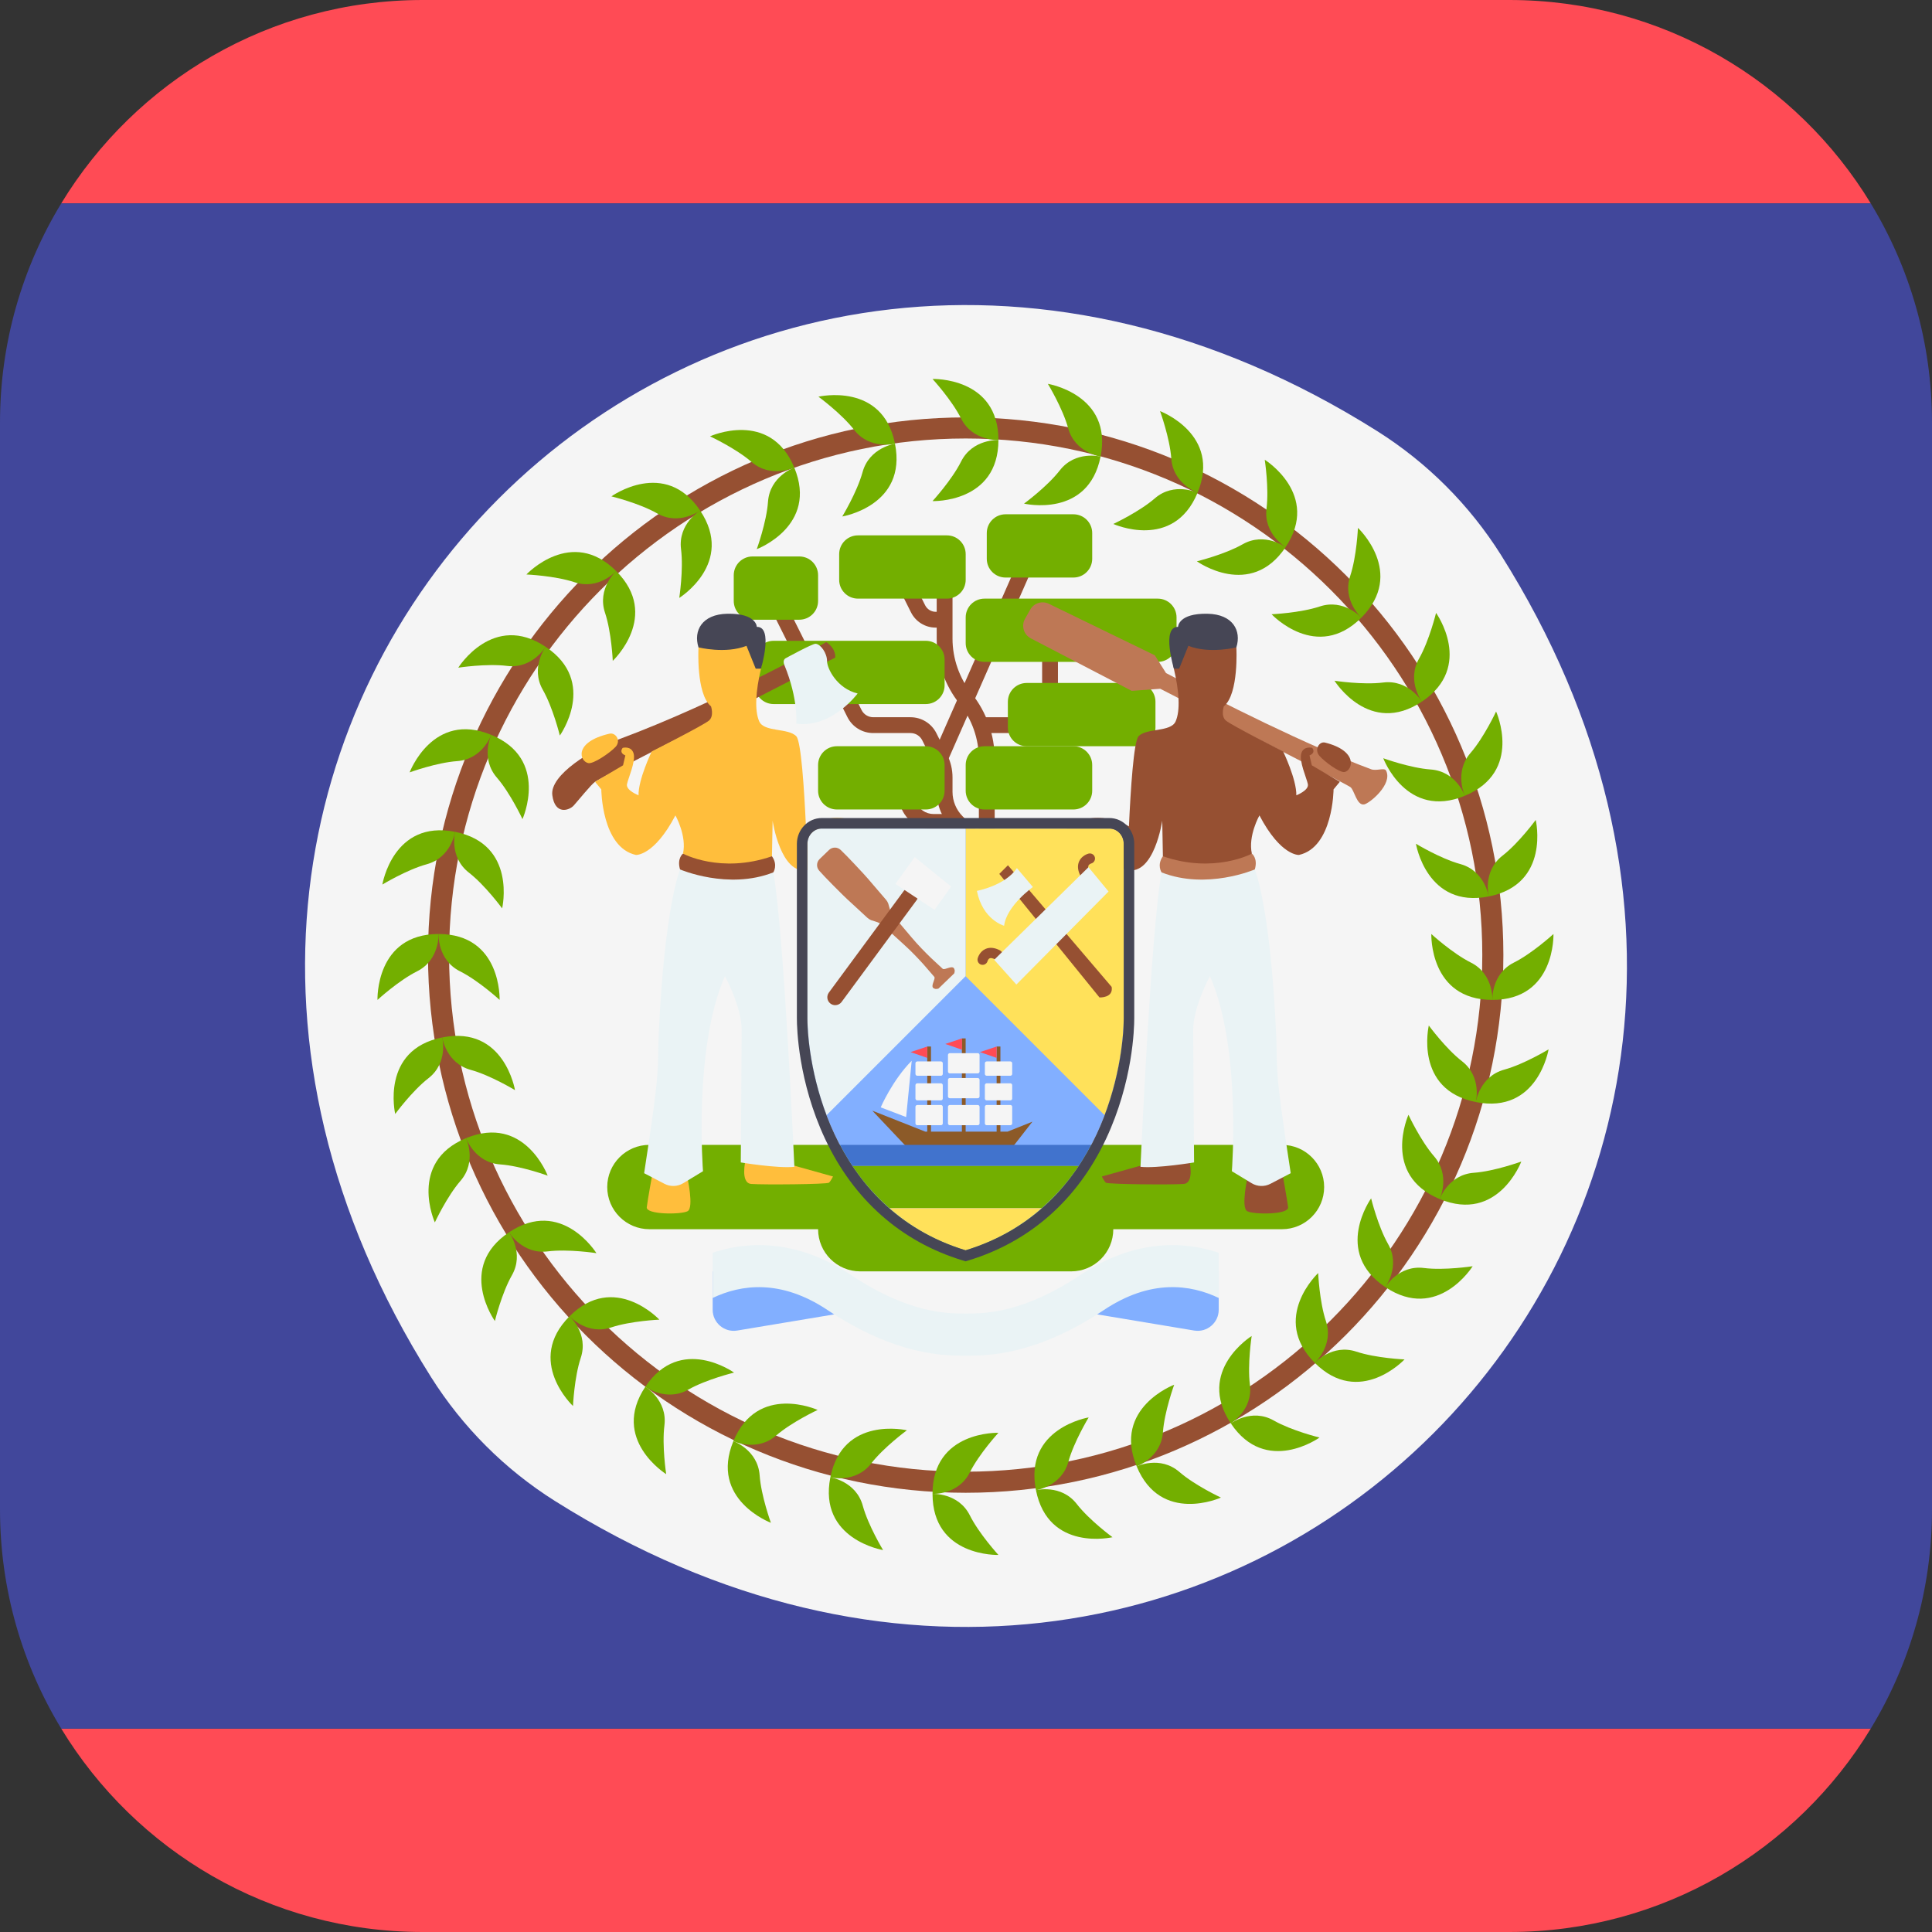 <svg xmlns="http://www.w3.org/2000/svg" xmlns:xlink="http://www.w3.org/1999/xlink" version="1.1" id="Layer_1" x="0px" y="0px" viewBox="0 0 512 512" style="enable-background:new 0 0 512 512;" xml:space="preserve"><rect x="0" y="0" width="512" height="512" fill="#333333" stroke="none"/><g>	<path style="fill:#FF4B55;" d="M400,0H112C71.419,0,35.88,21.582,16.233,53.895h479.534C476.12,21.582,440.581,0,400,0z"/>	<path style="fill:#FF4B55;" d="M112,512h288c40.581,0,76.12-21.582,95.767-53.895H16.233C35.88,490.418,71.419,512,112,512z"/></g><path style="fill:#41479B;" d="M16.233,53.895C5.932,70.835,0,90.725,0,112v288c0,21.275,5.932,41.165,16.233,58.105h479.534  C506.068,441.165,512,421.275,512,400V112c0-21.275-5.932-41.165-16.233-58.105H16.233z"/><path style="fill:#F5F5F5;" d="M397.748,147.023c110.799,175.788-74.937,361.524-250.725,250.725  c-13.228-8.338-24.433-19.542-32.77-32.77C3.454,189.189,189.189,3.454,364.978,114.252  C378.206,122.59,389.41,133.794,397.748,147.023z"/><g>	<path style="fill:#82AFFF;" d="M222.39,348.104l-27.021,4.504c-3.406,0.568-6.507-2.059-6.507-5.512v-10.168h33.528V348.104z"/>	<path style="fill:#82AFFF;" d="M289.446,348.104l27.021,4.504c3.406,0.568,6.507-2.059,6.507-5.512v-10.168h-33.528   L289.446,348.104L289.446,348.104z"/></g><g>	<path style="fill:#965032;" d="M250.33,166.326h-2.336c-2.805,0-5.326-1.561-6.581-4.065l-4.134-8.267l3.749-1.877l4.134,8.267   c0.54,1.081,1.626,1.752,2.832,1.752h2.336V166.326z"/>			<rect x="200.896" y="163.479" transform="matrix(0.447 0.894 -0.894 0.447 263.429 -95.086)" style="fill:#965032;" width="15.491" height="4.193"/>	<path style="fill:#965032;" d="M263.602,230.757l-11.451-11.449c-2.488-2.488-3.915-5.932-3.915-9.452v-3.853   c0-1.413-0.336-2.832-0.969-4.098l-2.854-5.708c-0.595-1.19-1.793-1.932-3.124-1.932h-9.855c-2.93,0-5.563-1.626-6.873-4.246   l-4.044-8.087l3.749-1.877l4.044,8.087c0.595,1.19,1.793,1.932,3.124,1.932h9.855c2.93,0,5.563,1.626,6.873,4.245l2.854,5.708   c0.922,1.85,1.411,3.913,1.411,5.975v3.853c0,2.417,0.98,4.78,2.688,6.483l4.297,4.3v-19.525c0-5.293-1.823-10.483-5.13-14.619   c-3.899-4.879-6.046-10.996-6.046-17.239v-16.202h4.191v16.202c0,5.293,1.823,10.483,5.13,14.619   c3.899,4.879,6.046,10.996,6.046,17.239L263.602,230.757L263.602,230.757z"/>	<path style="fill:#965032;" d="M253.632,219.919h-6.221c-3.836,0-7.31-2.417-8.647-6.008l-1.574-4.246l3.929-1.462l1.574,4.245   c0.729,1.964,2.625,3.28,4.717,3.28h6.221v4.191L253.632,219.919L253.632,219.919z"/>	<polygon style="fill:#965032;" points="251.059,201.813 247.222,200.121 270.764,146.621 274.6,148.312  "/>	<polygon style="fill:#965032;" points="280.366,194.266 260.109,194.266 260.109,190.075 276.174,190.075 276.174,169.818    280.366,169.818  "/></g><g>	<path style="fill:#73AF00;" d="M245.353,214.522h-23.574c-2.749,0-4.977-2.228-4.977-4.977v-6.81c0-2.749,2.228-4.977,4.977-4.977   h23.574c2.749,0,4.977,2.228,4.977,4.977v6.81C250.33,212.294,248.102,214.522,245.353,214.522z"/>	<path style="fill:#73AF00;" d="M284.469,214.522h-23.574c-2.749,0-4.977-2.228-4.977-4.977v-6.81c0-2.749,2.228-4.977,4.977-4.977   h23.574c2.749,0,4.977,2.228,4.977,4.977v6.81C289.446,212.294,287.218,214.522,284.469,214.522z"/>	<path style="fill:#73AF00;" d="M301.233,197.758h-29.162c-2.749,0-4.977-2.228-4.977-4.977v-6.81c0-2.749,2.228-4.977,4.977-4.977   h29.162c2.749,0,4.977,2.228,4.977,4.977v6.81C306.21,195.53,303.982,197.758,301.233,197.758z"/>	<path style="fill:#73AF00;" d="M306.821,175.406h-45.926c-2.749,0-4.977-2.228-4.977-4.977v-6.81c0-2.749,2.228-4.977,4.977-4.977   h45.926c2.749,0,4.977,2.228,4.977,4.977v6.81C311.798,173.178,309.57,175.406,306.821,175.406z"/>	<path style="fill:#73AF00;" d="M284.469,153.054h-17.986c-2.749,0-4.977-2.228-4.977-4.977v-6.81c0-2.749,2.228-4.977,4.977-4.977   h17.986c2.749,0,4.977,2.228,4.977,4.977v6.81C289.446,150.826,287.218,153.054,284.469,153.054z"/>	<path style="fill:#73AF00;" d="M211.826,164.23h-12.398c-2.749,0-4.977-2.228-4.977-4.977v-6.81c0-2.749,2.228-4.977,4.977-4.977   h12.398c2.749,0,4.977,2.228,4.977,4.977v6.81C216.802,162.002,214.574,164.23,211.826,164.23z"/>	<path style="fill:#73AF00;" d="M250.941,158.642h-23.574c-2.749,0-4.977-2.228-4.977-4.977v-6.81c0-2.749,2.228-4.977,4.977-4.977   h23.574c2.749,0,4.977,2.228,4.977,4.977v6.81C255.918,156.414,253.69,158.642,250.941,158.642z"/>	<path style="fill:#73AF00;" d="M245.353,186.582h-40.338c-2.749,0-4.977-2.228-4.977-4.977v-6.81c0-2.749,2.228-4.977,4.977-4.977   h40.338c2.749,0,4.977,2.228,4.977,4.977v6.81C250.33,184.354,248.102,186.582,245.353,186.582z"/>	<path style="fill:#73AF00;" d="M339.738,303.4H172.099c-6.172,0-11.176,5.003-11.176,11.176c0,6.172,5.004,11.176,11.176,11.176   h44.704c0,6.172,5.004,11.176,11.176,11.176h55.88c6.172,0,11.176-5.004,11.176-11.176h44.704c6.172,0,11.176-5.004,11.176-11.176   C350.914,308.404,345.91,303.4,339.738,303.4z"/></g><path style="fill:#BE7855;" d="M367.328,204.214c-0.417-0.838-2.598,0.157-3.958-0.349c-16.881-6.275-39.547-17.707-54.361-25.5  l-2.974-4.709l-28.08-13.648c-1.787-0.869-3.941-0.201-4.924,1.527l-1.384,2.434c-1.056,1.857-0.359,4.22,1.537,5.206l26.739,13.911  l7.556-0.559l29.367,15.098c0,0,19.952,10.206,21.013,10.956s1.669,4.947,3.648,4.598  C362.923,212.928,369.135,207.846,367.328,204.214z"/><g>	<path style="fill:#FFBE3C;" d="M182.11,311.782c0,0,1.863,8.266,0.117,9.197s-11.06,0.931-10.827-1.048s1.513-8.964,1.513-8.964   L182.11,311.782z"/>	<path style="fill:#FFBE3C;" d="M197.594,307.358c0,0-1.513,6.17,1.513,6.403c3.027,0.233,20.14,0.116,20.606-0.349   c0.466-0.466,1.048-1.63,1.048-1.63l-15.833-4.424L197.594,307.358L197.594,307.358z"/></g><path style="fill:#EAF3F5;" d="M180.219,230.408c0,0-4.162,9.895-5.675,44.18c-0.403,9.122,0.699,6.985-3.842,36.322l5.388,2.813  c1.569,0.819,3.453,0.759,4.967-0.158l5.245-3.179c0,0-2.561-32.829,5.821-51.689c0,0,4.424,8.149,4.424,14.203  c0,6.054-0.233,35.158-0.233,35.158s9.779,1.63,14.203,1.164c0,0-2.794-63.156-5.588-78.028L180.219,230.408z"/><g>	<path style="fill:#965032;" d="M181.004,226.217c0,0-1.659,1.222-0.786,4.191c0,0,12.747,5.501,24.709,0.786   c0,0,1.31-1.921-0.349-4.278L181.004,226.217z"/>	<path style="fill:#965032;" d="M163.949,195.948c-7.255,2.697-18.277,9.43-17.579,14.785c0.699,5.355,4.494,4.048,5.677,2.734   c1.183-1.315,4.583-5.535,5.644-6.284c1.061-0.75,18.219-9.559,18.219-9.559l45.431-23.357c0,0,0.349-2.27-2.357-4.104   C218.985,170.162,191.191,185.82,163.949,195.948z"/></g><path style="fill:#FFBE3C;" d="M185.37,169.638l-0.262,1.921c0,0-0.698,12.311,3.318,15.629c0,0,0.873,2.532-0.524,3.755  c-1.397,1.222-15.192,8.207-15.192,8.207s-3.58,7.422-3.492,11.613c0,0-3.405-1.31-3.056-2.969s2.357-6.025,1.746-8.12  c-0.611-2.096-2.881-1.484-2.881-1.484s-1.135,1.222,0.698,2.008l-0.611,2.619l-7.422,4.366l1.659,2.008  c0,0,0.087,15.367,9.168,17.375c0,0,4.802,0.349,10.477-10.477c0,0,3.056,5.413,2.008,10.128c0,0,9.954,5.413,23.574,0.698  l0.175-9.43c0,0,2.096,14.494,9.255,13.097c0,0,19.833-7.634,16.531-10.536c-7.683-6.752-16.961-1.046-16.961-1.046  c-0.45-9.808-1.271-22.494-2.538-23.867c-2.096-2.27-8.557-1.048-9.837-3.958c-1.281-2.91-0.931-8.033,0.466-13.97  s-5.704-10.128-5.704-10.128L185.37,169.638z"/><path style="fill:#464655;" d="M185.108,171.559c0,0,7.13,1.804,12.718-0.408l2.445,6.054h1.397c0,0,3.367-11.203-1.104-11.072  c0,0-0.017-3.637-7.823-3.484C186.036,162.781,183.711,167.135,185.108,171.559z"/><g>	<path style="fill:#965032;" d="M330.647,311.782c0,0-1.863,8.266-0.116,9.197c1.746,0.931,11.06,0.931,10.827-1.048   s-1.513-8.964-1.513-8.964L330.647,311.782z"/>	<path style="fill:#965032;" d="M315.164,307.358c0,0,1.513,6.17-1.513,6.403c-3.027,0.233-20.14,0.116-20.606-0.349   c-0.466-0.466-1.048-1.63-1.048-1.63l15.833-4.424L315.164,307.358L315.164,307.358z"/></g><path style="fill:#EAF3F5;" d="M332.539,230.408c0,0,4.162,9.895,5.675,44.18c0.403,9.122-0.698,6.985,3.842,36.322l-5.388,2.813  c-1.569,0.819-3.453,0.759-4.967-0.158l-5.245-3.179c0,0,2.561-32.829-5.821-51.689c0,0-4.424,8.149-4.424,14.203  c0,6.054,0.233,35.158,0.233,35.158s-9.779,1.63-14.203,1.164c0,0,2.794-63.156,5.588-78.028L332.539,230.408z"/><path style="fill:#BE7855;" d="M331.753,226.217c0,0,1.659,1.222,0.786,4.191c0,0-12.748,5.501-24.709,0.786  c0,0-1.31-1.921,0.349-4.278L331.753,226.217z"/><path style="fill:#965032;" d="M327.388,169.638l0.262,1.921c0,0,0.698,12.311-3.318,15.629c0,0-0.873,2.532,0.524,3.755  c1.397,1.222,15.192,8.207,15.192,8.207s3.58,7.422,3.493,11.613c0,0,3.405-1.31,3.056-2.969s-2.357-6.025-1.746-8.12  c0.611-2.096,2.881-1.484,2.881-1.484s1.135,1.222-0.698,2.008l0.611,2.619l7.421,4.366l-1.659,2.008c0,0-0.087,15.367-9.168,17.375  c0,0-4.802,0.349-10.477-10.477c0,0-3.056,5.413-2.008,10.128c0,0-9.954,5.413-23.574,0.698l-0.175-9.43  c0,0-2.095,14.494-9.255,13.097c0,0-19.833-7.634-16.531-10.536c7.683-6.752,16.961-1.046,16.961-1.046  c0.45-9.808,1.271-22.494,2.538-23.867c2.095-2.27,8.557-1.048,9.837-3.958c1.281-2.91,0.931-8.033-0.466-13.97  s5.704-10.128,5.704-10.128L327.388,169.638z"/><path style="fill:#464655;" d="M327.65,171.559c0,0-7.13,1.804-12.718-0.408l-2.445,6.054h-1.397c0,0-3.366-11.203,1.104-11.072  c0,0,0.017-3.637,7.823-3.484C326.722,162.781,329.047,167.135,327.65,171.559z"/><path style="fill:#EAF3F5;" d="M207.862,176.225c-0.583-1.418,0.394-1.808,0.394-1.808s7.067-3.879,7.889-3.813  c1.359,0.11,3.024,2.498,3.024,4.536s2.654,7.328,8.111,8.643c0,0-6.81,9.255-16.263,7.99  C211.017,191.772,211.651,185.442,207.862,176.225z"/><path style="fill:#82AFFF;" d="M217.767,219.581c-2.094,0-3.792,1.811-3.792,4.044v46.247c0,11.176,5.239,50.292,41.91,61.468  c36.671-11.176,41.91-50.292,41.91-61.468v-46.247c0-2.234-1.698-4.044-3.792-4.044H217.767z"/><path style="fill:#FFE15A;" d="M297.795,269.872v-46.247c0-2.234-1.697-4.044-3.792-4.044h-38.118v39.116l36.837,36.837  C296.801,284.769,297.795,274.706,297.795,269.872z"/><path style="fill:#EAF3F5;" d="M213.975,269.872v-46.247c0-2.234,1.697-4.044,3.792-4.044h38.118v39.116l-36.837,36.837  C214.969,284.769,213.975,274.706,213.975,269.872z"/><polygon style="fill:#8C5A28;" points="231.171,294.338 240.868,304.593 267.876,304.593 273.602,297.254 267.016,299.889   245.189,299.889 "/><path style="fill:#F5F5F5;" d="M241.614,281.104l-1.48,14.928l-6.737-2.572C233.398,293.46,236.497,286.266,241.614,281.104z"/><g>	<rect x="254.91" y="275.19" style="fill:#8C5A28;" width="0.996" height="25.42"/>	<rect x="264.12" y="277.34" style="fill:#8C5A28;" width="0.996" height="23.269"/>	<rect x="245.73" y="277.34" style="fill:#8C5A28;" width="0.996" height="23.269"/></g><g>	<path style="fill:#F5F5F5;" d="M259.105,298.195h-7.391c-0.271,0-0.491-0.22-0.491-0.491v-4.381c0-0.271,0.22-0.491,0.491-0.491   h7.391c0.271,0,0.491,0.22,0.491,0.491v4.381C259.596,297.975,259.376,298.195,259.105,298.195z"/>	<path style="fill:#F5F5F5;" d="M259.105,291.045h-7.391c-0.271,0-0.491-0.22-0.491-0.491v-4.381c0-0.271,0.22-0.491,0.491-0.491   h7.391c0.271,0,0.491,0.22,0.491,0.491v4.381C259.596,290.825,259.376,291.045,259.105,291.045z"/>	<path style="fill:#F5F5F5;" d="M259.105,284.459h-7.391c-0.271,0-0.491-0.22-0.491-0.491v-4.381c0-0.271,0.22-0.491,0.491-0.491   h7.391c0.271,0,0.491,0.22,0.491,0.491v4.381C259.596,284.24,259.376,284.459,259.105,284.459z"/>	<path style="fill:#F5F5F5;" d="M267.751,298.195h-6.262c-0.271,0-0.491-0.22-0.491-0.491v-4.381c0-0.271,0.22-0.491,0.491-0.491   h6.262c0.271,0,0.491,0.22,0.491,0.491v4.381C268.242,297.975,268.022,298.195,267.751,298.195z"/>	<path style="fill:#F5F5F5;" d="M267.751,291.612h-6.262c-0.271,0-0.491-0.22-0.491-0.491v-3.54c0-0.271,0.22-0.491,0.491-0.491   h6.262c0.271,0,0.491,0.22,0.491,0.491v3.54C268.242,291.392,268.022,291.612,267.751,291.612z"/>	<path style="fill:#F5F5F5;" d="M267.751,285.086h-6.262c-0.271,0-0.491-0.22-0.491-0.491v-2.814c0-0.271,0.22-0.491,0.491-0.491   h6.262c0.271,0,0.491,0.22,0.491,0.491v2.814C268.242,284.867,268.022,285.086,267.751,285.086z"/>	<path style="fill:#F5F5F5;" d="M249.356,298.195h-6.262c-0.271,0-0.491-0.22-0.491-0.491v-4.381c0-0.271,0.22-0.491,0.491-0.491   h6.262c0.271,0,0.491,0.22,0.491,0.491v4.381C249.847,297.975,249.627,298.195,249.356,298.195z"/>	<path style="fill:#F5F5F5;" d="M249.356,291.612h-6.262c-0.271,0-0.491-0.22-0.491-0.491v-3.54c0-0.271,0.22-0.491,0.491-0.491   h6.262c0.271,0,0.491,0.22,0.491,0.491v3.54C249.847,291.392,249.627,291.612,249.356,291.612z"/>	<path style="fill:#F5F5F5;" d="M249.356,285.086h-6.262c-0.271,0-0.491-0.22-0.491-0.491v-2.814c0-0.271,0.22-0.491,0.491-0.491   h6.262c0.271,0,0.491,0.22,0.491,0.491v2.814C249.847,284.867,249.627,285.086,249.356,285.086z"/></g><g>	<polygon style="fill:#FF4B55;" points="264.118,277.343 264.118,280.35 259.692,278.819  "/>	<polygon style="fill:#FF4B55;" points="245.735,277.343 245.735,280.35 241.309,278.819  "/>	<polygon style="fill:#FF4B55;" points="254.944,275.182 254.944,278.189 250.518,276.659  "/></g><path style="fill:#4173CD;" d="M289.147,303.4h-66.523c0.991,1.884,2.077,3.751,3.297,5.588h59.93  C287.07,307.151,288.156,305.284,289.147,303.4z"/><path style="fill:#73AF00;" d="M285.85,308.988h-59.93l0,0c2.647,3.984,5.891,7.768,9.781,11.176h40.367  C279.959,316.756,283.203,312.972,285.85,308.988L285.85,308.988z"/><path style="fill:#FFE15A;" d="M235.702,320.164c5.363,4.698,11.944,8.664,20.184,11.176c8.24-2.512,14.821-6.477,20.184-11.176  H235.702z"/><path style="fill:#BE7855;" d="M248.707,261.98c0,0-0.41,0.143-0.849,0.093c-0.34-0.147-1.036-0.169-0.616-1.459  c0.204-0.64,0.632-1.542,0.322-1.776c-0.251-0.291-0.523-0.606-0.813-0.942c-0.58-0.672-1.235-1.431-1.95-2.258  c-1.468-1.618-3.208-3.478-5.237-5.312c-1.013-0.919-2.059-1.869-3.122-2.834c-1.101-0.928-2.119-1.969-3.319-2.834  c-0.679-0.357-1.541-0.536-2.295-0.815c-0.736-0.297-1.197-0.856-1.736-1.331c-1.054-0.974-2.092-1.932-3.096-2.859  c-2.039-1.825-3.829-3.637-5.361-5.192c-1.485-1.485-2.686-2.776-3.532-3.716c-0.807-0.896-0.756-2.258,0.111-3.096l2.483-2.396  c0.868-0.837,2.231-0.839,3.098-0.001c0.91,0.88,2.157,2.126,3.588,3.663c1.5,1.587,3.247,3.441,4.997,5.544  c0.891,1.037,1.811,2.108,2.746,3.197c0.455,0.556,0.997,1.036,1.268,1.783c0.252,0.764,0.401,1.632,0.733,2.323  c0.822,1.23,1.824,2.285,2.713,3.418c0.926,1.097,1.838,2.176,2.721,3.221c1.76,2.094,3.557,3.899,5.121,5.424  c0.801,0.744,1.536,1.425,2.187,2.03c0.326,0.302,0.63,0.585,0.912,0.846c0.223,0.318,1.14-0.077,1.786-0.258  c1.305-0.374,1.303,0.323,1.437,0.668c0.034,0.441-0.123,0.846-0.123,0.846L248.707,261.98z"/><path style="fill:#965032;" d="M221.34,266.38c-0.431,0-0.865-0.131-1.241-0.409c-0.931-0.688-1.13-1.997-0.442-2.93l19.907-27.007  c0.685-0.928,1.989-1.135,2.93-0.442c0.93,0.688,1.13,1.997,0.442,2.93l-19.907,27.007C222.62,266.085,221.984,266.38,221.34,266.38  z"/><polygon style="fill:#F5F5F5;" points="237.292,234.249 247.653,241.118 252.076,234.948 242.414,227.148 "/><path style="fill:#965032;" d="M264.825,231.594l26.551,32.743c0,0,3.732,0.17,3.223-2.799l-27.484-32.234L264.825,231.594z"/><path style="fill:#EAF3F5;" d="M258.887,236.089c0,0,7.465-1.357,10.603-6.023l4.241,5.005c0,0-6.956,4.92-7.634,10.264  C266.097,245.335,260.414,243.809,258.887,236.089z"/><g>	<path style="fill:#965032;" d="M287.558,232.866c-0.488,0-0.957-0.265-1.201-0.726c-0.755-1.431-0.885-2.725-0.387-3.849   c0.697-1.575,2.338-2.036,2.521-2.083c0.74-0.164,1.466,0.254,1.654,0.975c0.186,0.721-0.244,1.458-0.962,1.649   c-0.151,0.048-0.596,0.244-0.737,0.567c-0.133,0.318-0.021,0.843,0.313,1.479c0.35,0.663,0.095,1.484-0.57,1.834   C287.988,232.818,287.773,232.866,287.558,232.866z"/>	<path style="fill:#965032;" d="M265.746,253.067c0-0.488-0.265-0.957-0.726-1.201c-1.431-0.756-2.725-0.885-3.849-0.387   c-1.574,0.697-2.036,2.338-2.083,2.521c-0.164,0.74,0.254,1.466,0.975,1.654c0.721,0.186,1.458-0.244,1.649-0.962   c0.048-0.151,0.244-0.596,0.567-0.737c0.318-0.132,0.843-0.021,1.479,0.313c0.663,0.35,1.484,0.096,1.834-0.57   C265.698,253.496,265.746,253.282,265.746,253.067z"/></g><polygon style="fill:#EAF3F5;" points="288.463,229.812 263.467,254.355 269.349,260.915 293.779,236.259 "/><path style="fill:#FFBE3C;" d="M161.505,194.435c1.674-0.388,3.143,1.863,1.63,3.492c-1.513,1.63-5.887,4.574-7.218,4.307  C153.588,201.769,151.959,196.647,161.505,194.435z"/><path style="fill:#965032;" d="M351.156,196.792c-1.553-0.388-2.914,1.863-1.511,3.493c1.403,1.63,5.458,4.574,6.692,4.307  C358.496,204.126,360.007,199.004,351.156,196.792z"/><path style="fill:#464655;" d="M294.003,219.581c2.094,0,3.792,1.811,3.792,4.044v46.247c0,11.176-5.239,50.292-41.91,61.468  c-36.671-11.176-41.91-50.292-41.91-61.468v-46.247c0-2.233,1.698-4.044,3.792-4.044H294.003 M294.003,216.787h-76.236  c-3.631,0-6.586,3.067-6.586,6.838v46.247c0,2.67,0.36,16.757,7.467,31.92c7.556,16.12,20.151,27.261,36.422,32.22l0.814,0.248  l0.815-0.248c16.271-4.959,28.866-16.1,36.422-32.22c7.107-15.163,7.467-29.25,7.467-31.92v-46.247  C300.589,219.854,297.635,216.787,294.003,216.787L294.003,216.787z"/><path style="fill:#EAF3F5;" d="M322.974,331.995c-11.874-3.98-24.613-2.143-36.627,5.872  c-15.356,10.237-25.536,10.237-30.428,10.237c-4.892,0-15.072,0-30.428-10.237c-12.012-8.009-24.756-9.848-36.627-5.872v11.979  c7.481-3.576,18.028-5.072,30.428,3.192c18.172,12.115,31.105,12.115,36.627,12.115c5.522,0,18.456,0,36.627-12.115  c12.401-8.273,22.947-6.772,30.428-3.194V331.995z"/><path style="fill:#965032;" d="M255.918,395.602c-78.57,0-142.493-63.923-142.493-142.493s63.923-142.493,142.493-142.493  s142.493,63.923,142.493,142.493S334.488,395.602,255.918,395.602z M255.918,116.203c-75.489,0-136.905,61.413-136.905,136.905  s61.416,136.905,136.905,136.905S392.823,328.6,392.823,253.108C392.823,177.617,331.408,116.203,255.918,116.203z"/><g>	<path style="fill:#73AF00;" d="M100.037,264.983c0,0-0.582-17.462,16.182-17.462c0,0,0.349,6.868-5.704,9.895   C105.619,259.863,100.037,264.983,100.037,264.983z"/>	<path style="fill:#73AF00;" d="M132.404,264.983c0,0,0.582-17.462-16.182-17.462c0,0-0.349,6.868,5.704,9.895   C126.822,259.863,132.404,264.983,132.404,264.983z"/>	<path style="fill:#73AF00;" d="M411.683,247.521c0,0,0.582,17.462-16.182,17.462c0,0-0.349-6.869,5.704-9.895   C406.1,252.64,411.683,247.521,411.683,247.521z"/>	<path style="fill:#73AF00;" d="M379.315,247.521c0,0-0.582,17.462,16.182,17.462c0,0,0.349-6.869-5.704-9.895   C384.898,252.64,379.315,247.521,379.315,247.521z"/>	<path style="fill:#73AF00;" d="M264.591,412.075c0,0-17.462,0.582-17.462-16.182c0,0,6.869-0.349,9.895,5.704   C259.472,406.492,264.591,412.075,264.591,412.075z"/>	<path style="fill:#73AF00;" d="M264.591,379.707c0,0-17.462-0.582-17.462,16.182c0,0,6.869,0.349,9.895-5.704   C259.472,385.29,264.591,379.707,264.591,379.707z"/>	<path style="fill:#73AF00;" d="M247.129,100.429c0,0,17.462-0.582,17.462,16.182c0,0-6.868,0.349-9.895-5.704   C252.248,106.011,247.129,100.429,247.129,100.429z"/>	<path style="fill:#73AF00;" d="M247.129,132.796c0,0,17.462,0.582,17.462-16.182c0,0-6.868-0.349-9.895,5.704   C252.248,127.214,247.129,132.796,247.129,132.796z"/>	<path style="fill:#73AF00;" d="M151.85,372.609c0,0-12.759-11.936-0.906-23.79c0,0,5.104,4.61,2.963,11.031   C152.178,365.042,151.85,372.609,151.85,372.609z"/>	<path style="fill:#73AF00;" d="M174.738,349.722c0,0-11.936-12.759-23.79-0.905c0,0,4.61,5.104,11.031,2.963   C167.17,350.049,174.738,349.722,174.738,349.722z"/>	<path style="fill:#73AF00;" d="M359.869,139.895c0,0,12.759,11.936,0.906,23.79c0,0-5.104-4.61-2.963-11.031   C359.542,147.462,359.869,139.895,359.869,139.895z"/>	<path style="fill:#73AF00;" d="M336.982,162.782c0,0,11.936,12.759,23.79,0.906c0,0-4.61-5.104-11.031-2.964   C344.55,162.454,336.982,162.782,336.982,162.782z"/>	<path style="fill:#73AF00;" d="M372.217,360.261c0,0-11.936,12.759-23.79,0.905c0,0,4.61-5.104,11.031-2.964   C364.65,359.934,372.217,360.261,372.217,360.261z"/>	<path style="fill:#73AF00;" d="M349.33,337.374c0,0-12.759,11.936-0.905,23.79c0,0,5.104-4.61,2.964-11.031   C349.657,344.942,349.33,337.374,349.33,337.374z"/>	<path style="fill:#73AF00;" d="M139.503,152.242c0,0,11.936-12.759,23.79-0.905c0,0-4.61,5.104-11.031,2.963   C147.07,152.57,139.503,152.242,139.503,152.242z"/>	<path style="fill:#73AF00;" d="M162.39,175.13c0,0,12.759-11.936,0.906-23.79c0,0-5.104,4.61-2.964,11.031   C162.063,167.562,162.39,175.13,162.39,175.13z"/>	<path style="fill:#73AF00;" d="M115.24,323.949c0,0-7.22-15.91,8.268-22.326c0,0,2.951,6.212-1.483,11.325   C118.438,317.083,115.24,323.949,115.24,323.949z"/>	<path style="fill:#73AF00;" d="M145.143,311.563c0,0-6.145-16.356-21.633-9.941c0,0,2.306,6.479,9.057,6.959   C138.027,308.969,145.143,311.563,145.143,311.563z"/>	<path style="fill:#73AF00;" d="M396.48,188.554c0,0,7.22,15.911-8.267,22.326c0,0-2.951-6.212,1.483-11.325   C393.282,195.421,396.48,188.554,396.48,188.554z"/>	<path style="fill:#73AF00;" d="M366.577,200.941c0,0,6.145,16.356,21.633,9.941c0,0-2.306-6.479-9.057-6.959   C373.693,203.534,366.577,200.941,366.577,200.941z"/>	<path style="fill:#73AF00;" d="M323.557,396.872c0,0-15.91,7.22-22.326-8.267c0,0,6.212-2.951,11.325,1.483   C316.691,393.674,323.557,396.872,323.557,396.872z"/>	<path style="fill:#73AF00;" d="M311.171,366.969c0,0-16.356,6.145-9.941,21.633c0,0,6.479-2.306,6.959-9.057   C308.577,374.085,311.171,366.969,311.171,366.969z"/>	<path style="fill:#73AF00;" d="M188.163,115.632c0,0,15.91-7.22,22.326,8.268c0,0-6.212,2.951-11.325-1.483   C195.029,118.83,188.163,115.632,188.163,115.632z"/>	<path style="fill:#73AF00;" d="M200.549,145.535c0,0,16.356-6.145,9.941-21.633c0,0-6.479,2.306-6.959,9.057   C203.143,138.419,200.549,145.535,200.549,145.535z"/>	<path style="fill:#73AF00;" d="M204.296,403.555c0,0-16.356-6.145-9.941-21.633c0,0,6.479,2.306,6.959,9.057   C201.702,396.438,204.296,403.555,204.296,403.555z"/>	<path style="fill:#73AF00;" d="M216.682,373.651c0,0-15.91-7.22-22.326,8.268c0,0,6.212,2.951,11.325-1.483   C209.816,376.849,216.682,373.651,216.682,373.651z"/>	<path style="fill:#73AF00;" d="M307.424,108.949c0,0,16.356,6.145,9.941,21.633c0,0-6.479-2.306-6.959-9.057   C310.018,116.066,307.424,108.949,307.424,108.949z"/>	<path style="fill:#73AF00;" d="M295.038,138.853c0,0,15.91,7.22,22.326-8.268c0,0-6.212-2.951-11.325,1.483   C301.904,135.654,295.038,138.853,295.038,138.853z"/>	<path style="fill:#73AF00;" d="M403.163,307.816c0,0-6.145,16.356-21.633,9.941c0,0,2.306-6.479,9.057-6.959   C396.046,310.41,403.163,307.816,403.163,307.816z"/>	<path style="fill:#73AF00;" d="M373.259,295.43c0,0-7.22,15.91,8.268,22.326c0,0,2.951-6.212-1.483-11.325   C376.457,302.296,373.259,295.43,373.259,295.43z"/>	<path style="fill:#73AF00;" d="M108.557,204.688c0,0,6.145-16.356,21.633-9.941c0,0-2.306,6.479-9.057,6.959   C115.674,202.094,108.557,204.688,108.557,204.688z"/>	<path style="fill:#73AF00;" d="M138.461,217.074c0,0,7.22-15.91-8.268-22.326c0,0-2.951,6.212,1.483,11.325   C135.262,210.208,138.461,217.074,138.461,217.074z"/>	<path style="fill:#73AF00;" d="M104.734,295.215c0,0-3.978-17.013,12.464-20.284c0,0,1.683,6.668-3.664,10.818   C109.211,289.105,104.734,295.215,104.734,295.215z"/>	<path style="fill:#73AF00;" d="M136.48,288.9c0,0-2.836-17.241-19.278-13.97c0,0,0.997,6.805,7.525,8.592   C130.006,284.968,136.48,288.9,136.48,288.9z"/>	<path style="fill:#73AF00;" d="M406.985,217.289c0,0,3.978,17.013-12.464,20.284c0,0-1.683-6.668,3.664-10.818   C402.509,223.399,406.985,217.289,406.985,217.289z"/>	<path style="fill:#73AF00;" d="M375.24,223.604c0,0,2.836,17.24,19.278,13.97c0,0-0.997-6.805-7.525-8.592   C381.714,227.536,375.24,223.604,375.24,223.604z"/>	<path style="fill:#73AF00;" d="M294.823,407.377c0,0-17.013,3.978-20.284-12.464c0,0,6.668-1.682,10.818,3.664   C288.713,402.901,294.823,407.377,294.823,407.377z"/>	<path style="fill:#73AF00;" d="M288.508,375.632c0,0-17.24,2.836-13.97,19.278c0,0,6.805-0.997,8.592-7.525   C284.576,382.106,288.508,375.632,288.508,375.632z"/>	<path style="fill:#73AF00;" d="M216.897,105.126c0,0,17.013-3.978,20.284,12.464c0,0-6.668,1.683-10.818-3.664   C223.007,109.603,216.897,105.126,216.897,105.126z"/>	<path style="fill:#73AF00;" d="M223.212,136.872c0,0,17.24-2.836,13.97-19.278c0,0-6.805,0.997-8.592,7.525   C227.144,130.398,223.212,136.872,223.212,136.872z"/>	<path style="fill:#73AF00;" d="M176.549,390.665c0,0-14.843-9.218-5.529-23.156c0,0,5.905,3.526,5.058,10.241   C175.394,383.179,176.549,390.665,176.549,390.665z"/>	<path style="fill:#73AF00;" d="M194.531,363.752c0,0-14.196-10.186-23.51,3.753c0,0,5.517,4.106,11.397,0.755   C187.173,365.549,194.531,363.752,194.531,363.752z"/>	<path style="fill:#73AF00;" d="M335.171,121.839c0,0,14.843,9.218,5.529,23.156c0,0-5.905-3.526-5.059-10.241   C336.326,129.325,335.171,121.839,335.171,121.839z"/>	<path style="fill:#73AF00;" d="M317.188,148.752c0,0,14.196,10.186,23.51-3.753c0,0-5.517-4.106-11.397-0.755   C324.547,146.954,317.188,148.752,317.188,148.752z"/>	<path style="fill:#73AF00;" d="M390.273,335.563c0,0-9.218,14.843-23.156,5.529c0,0,3.526-5.905,10.241-5.059   C382.787,336.718,390.273,335.563,390.273,335.563z"/>	<path style="fill:#73AF00;" d="M363.36,317.58c0,0-10.186,14.196,3.753,23.51c0,0,4.106-5.517,0.754-11.397   C365.158,324.939,363.36,317.58,363.36,317.58z"/>	<path style="fill:#73AF00;" d="M121.447,176.941c0,0,9.218-14.843,23.156-5.529c0,0-3.526,5.905-10.241,5.059   C128.933,175.786,121.447,176.941,121.447,176.941z"/>	<path style="fill:#73AF00;" d="M148.36,194.923c0,0,10.186-14.196-3.753-23.51c0,0-4.106,5.517-0.755,11.397   C146.562,187.565,148.36,194.923,148.36,194.923z"/>	<path style="fill:#73AF00;" d="M131.149,350.082c0,0-10.186-14.196,3.753-23.51c0,0,4.106,5.517,0.755,11.397   C132.946,342.724,131.149,350.082,131.149,350.082z"/>	<path style="fill:#73AF00;" d="M158.061,332.1c0,0-9.218-14.843-23.156-5.529c0,0,3.526,5.905,10.241,5.059   C150.575,330.944,158.061,332.1,158.061,332.1z"/>	<path style="fill:#73AF00;" d="M380.571,162.422c0,0,10.186,14.196-3.753,23.51c0,0-4.106-5.517-0.754-11.397   C378.774,169.78,380.571,162.422,380.571,162.422z"/>	<path style="fill:#73AF00;" d="M353.659,180.404c0,0,9.218,14.843,23.156,5.529c0,0-3.526-5.905-10.241-5.059   C361.145,181.559,353.659,180.404,353.659,180.404z"/>	<path style="fill:#73AF00;" d="M349.69,380.963c0,0-14.196,10.185-23.51-3.753c0,0,5.517-4.106,11.397-0.754   C342.332,379.166,349.69,380.963,349.69,380.963z"/>	<path style="fill:#73AF00;" d="M331.708,354.051c0,0-14.843,9.218-5.529,23.156c0,0,5.905-3.525,5.059-10.241   C330.552,361.536,331.708,354.051,331.708,354.051z"/>	<path style="fill:#73AF00;" d="M162.03,131.541c0,0,14.196-10.186,23.51,3.753c0,0-5.517,4.106-11.397,0.755   C169.388,133.338,162.03,131.541,162.03,131.541z"/>	<path style="fill:#73AF00;" d="M180.012,158.453c0,0,14.843-9.218,5.529-23.156c0,0-5.905,3.525-5.059,10.241   C181.167,150.967,180.012,158.453,180.012,158.453z"/>	<path style="fill:#73AF00;" d="M234.024,410.784c0,0-17.24-2.836-13.97-19.278c0,0,6.805,0.997,8.592,7.525   C230.092,404.31,234.024,410.784,234.024,410.784z"/>	<path style="fill:#73AF00;" d="M240.338,379.039c0,0-17.013-3.978-20.284,12.464c0,0,6.668,1.683,10.818-3.664   C234.228,383.515,240.338,379.039,240.338,379.039z"/>	<path style="fill:#73AF00;" d="M277.696,101.72c0,0,17.24,2.836,13.97,19.278c0,0-6.805-0.997-8.592-7.525   C281.628,108.194,277.696,101.72,277.696,101.72z"/>	<path style="fill:#73AF00;" d="M271.381,133.465c0,0,17.013,3.978,20.284-12.464c0,0-6.668-1.683-10.818,3.664   C277.492,128.989,271.381,133.465,271.381,133.465z"/>	<path style="fill:#73AF00;" d="M410.392,278.088c0,0-2.836,17.24-19.278,13.97c0,0,0.997-6.805,7.525-8.592   C403.918,282.02,410.392,278.088,410.392,278.088z"/>	<path style="fill:#73AF00;" d="M378.647,271.773c0,0-3.978,17.013,12.464,20.284c0,0,1.682-6.668-3.664-10.818   C383.123,277.884,378.647,271.773,378.647,271.773z"/>	<path style="fill:#73AF00;" d="M101.328,234.416c0,0,2.836-17.241,19.278-13.97c0,0-0.997,6.805-7.525,8.592   C107.802,230.484,101.328,234.416,101.328,234.416z"/>	<path style="fill:#73AF00;" d="M133.073,240.73c0,0,3.978-17.013-12.464-20.284c0,0-1.683,6.669,3.664,10.818   C128.597,234.62,133.073,240.73,133.073,240.73z"/></g><g></g><g></g><g></g><g></g><g></g><g></g><g></g><g></g><g></g><g></g><g></g><g></g><g></g><g></g><g></g></svg>